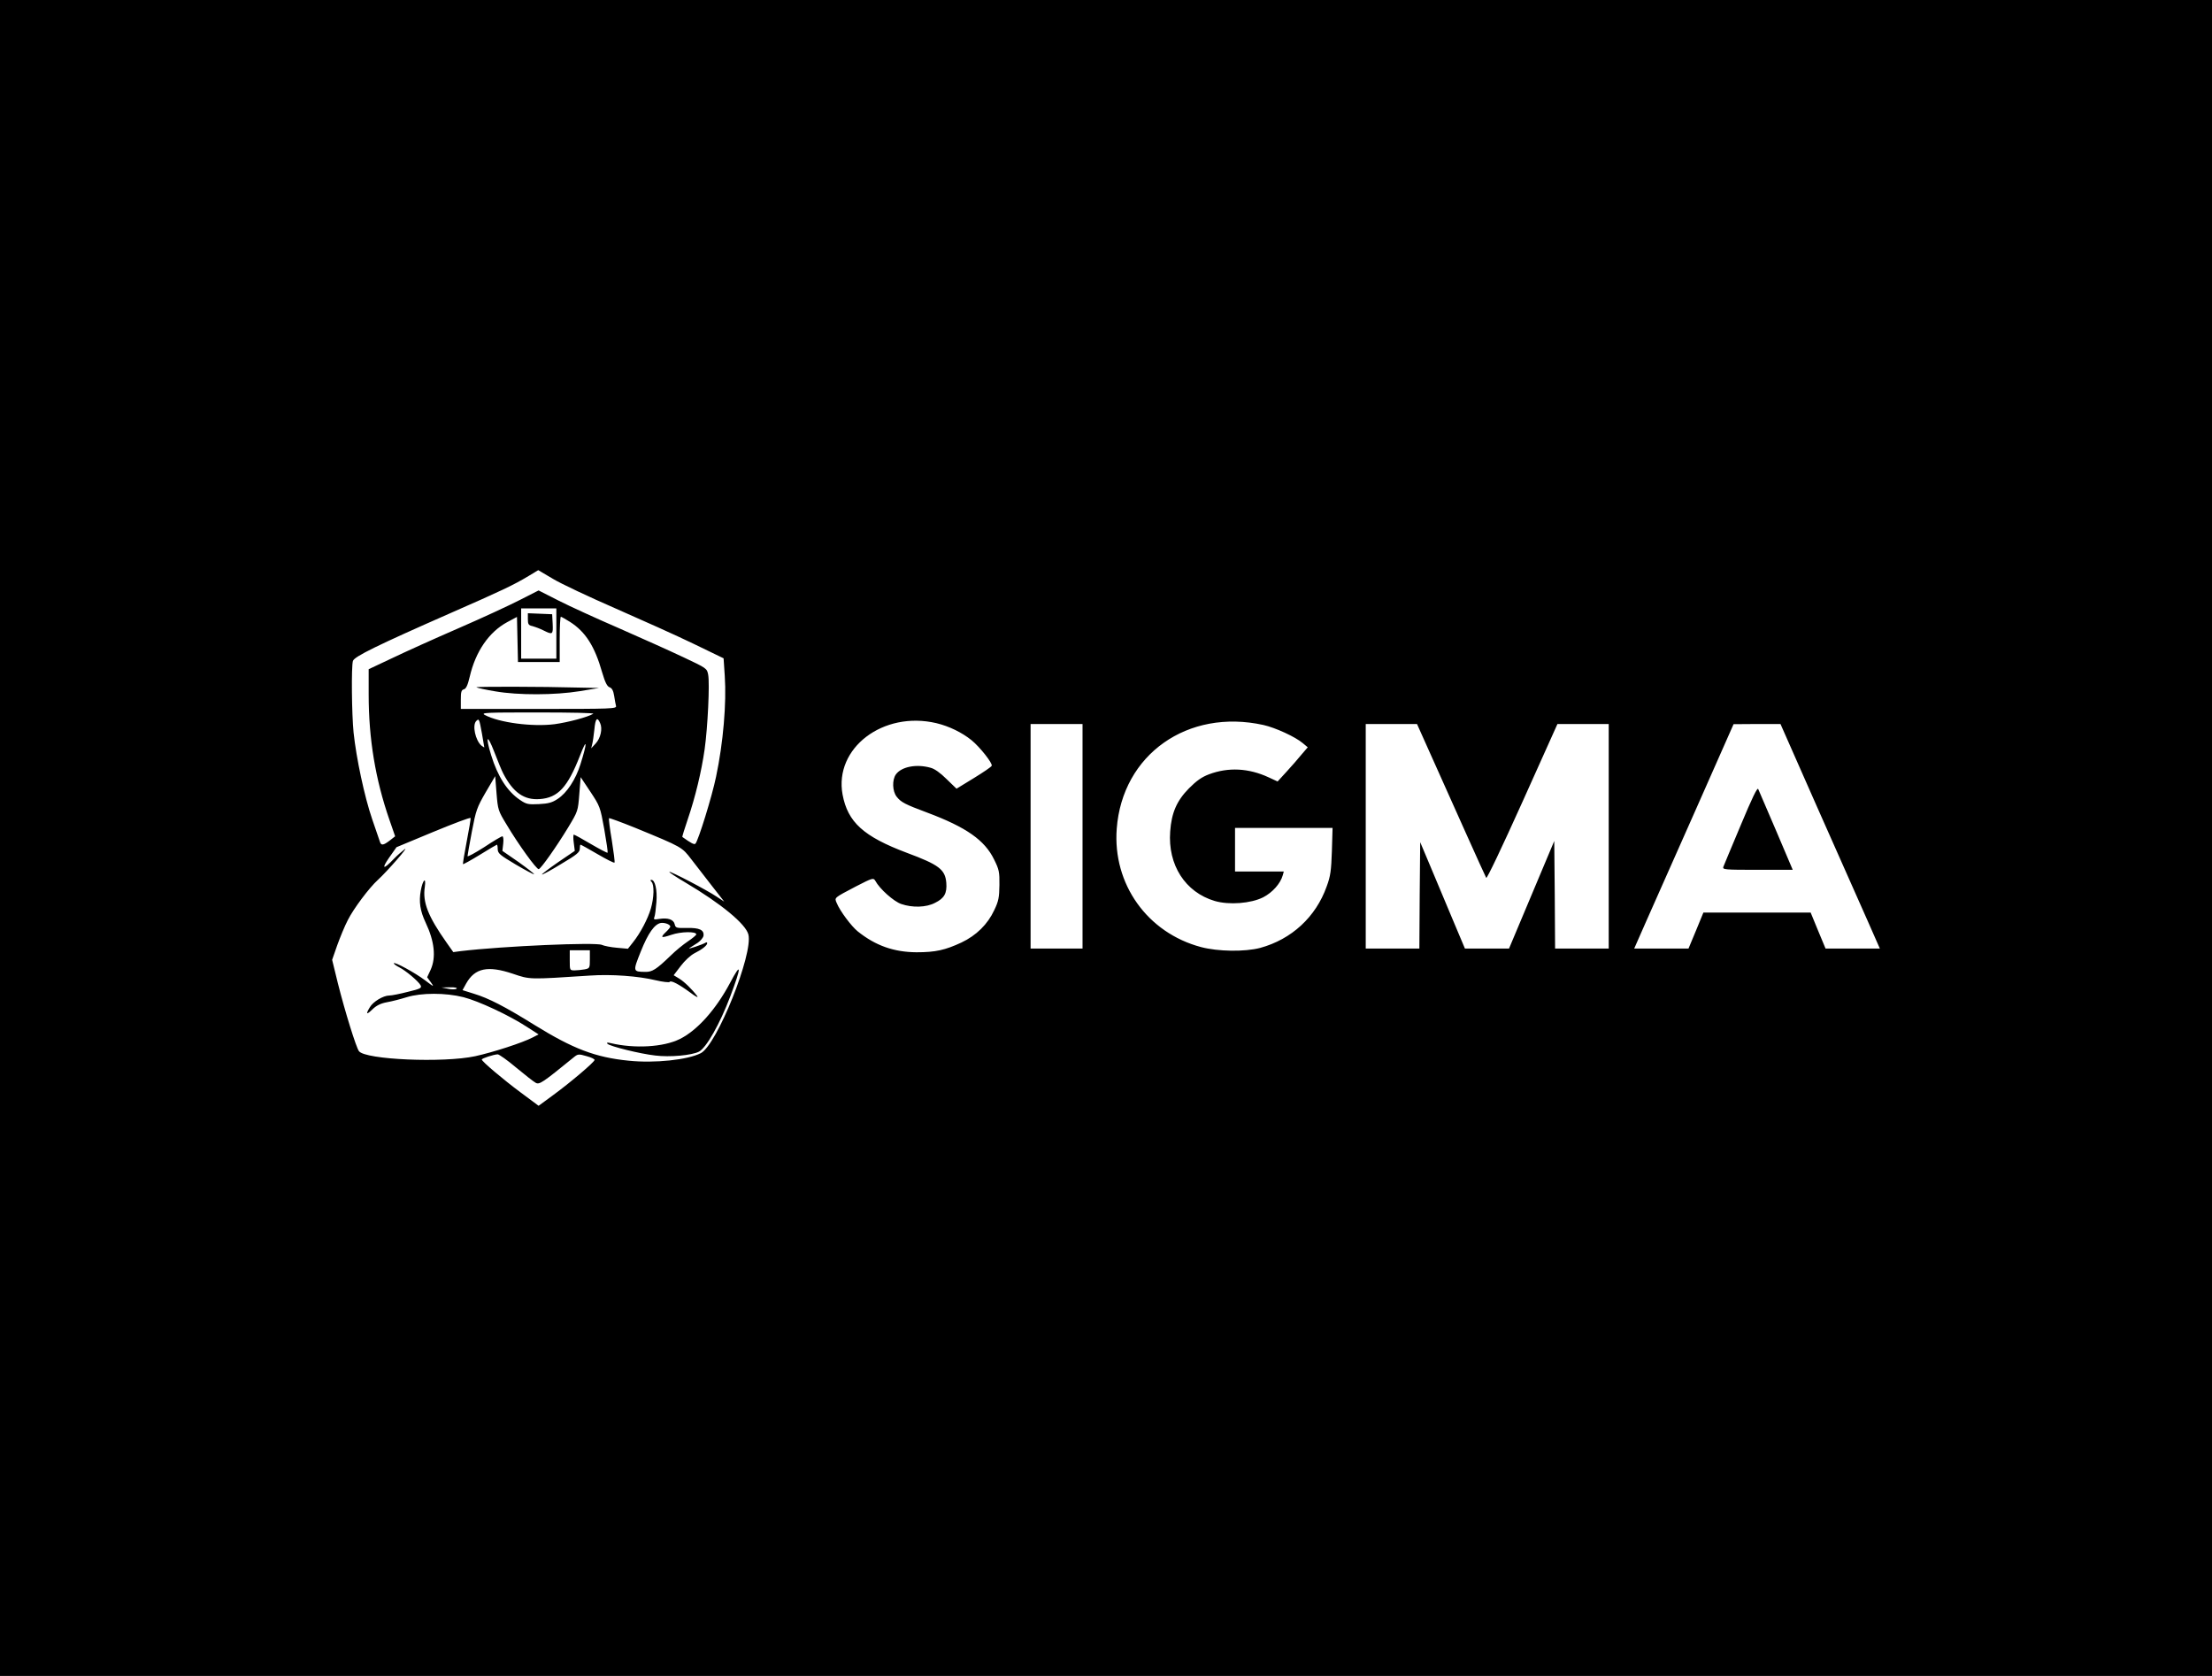 <?xml version="1.0" standalone="no"?>
<!DOCTYPE svg PUBLIC "-//W3C//DTD SVG 20010904//EN"
 "http://www.w3.org/TR/2001/REC-SVG-20010904/DTD/svg10.dtd">
<svg version="1.0" xmlns="http://www.w3.org/2000/svg"
 width="1320pt" height="1000pt" viewBox="0 0 1320 1000"
 preserveAspectRatio="xMidYMid meet">

<g transform="translate(0,1000) scale(0.1,-0.1)"
fill="#000000" stroke="none">
<path d="M0 5000 l0 -5000 6600 0 6600 0 0 5000 0 5000 -6600 0 -6600 0 0
-5000z m3672 1370 c155 -68 365 -162 464 -210 l182 -88 7 -105 c11 -162 -9
-399 -52 -602 -24 -117 -106 -381 -123 -399 -7 -7 -25 2 -78 40 -2 1 13 49 32
105 45 132 82 285 101 419 18 128 31 392 21 444 -7 38 -9 39 -149 105 -78 37
-250 114 -382 172 -132 57 -294 131 -361 165 l-120 61 -110 -56 c-60 -31 -226
-108 -369 -170 -143 -62 -322 -143 -397 -179 l-138 -65 0 -151 c0 -264 40
-506 124 -748 l34 -98 -32 -25 c-39 -30 -52 -31 -59 -7 -3 9 -24 70 -46 134
-46 134 -95 365 -111 517 -11 110 -14 392 -4 427 7 26 144 93 576 283 317 139
382 170 472 224 l58 35 88 -52 c48 -29 216 -108 372 -176z m-352 -150 l0 -150
-105 0 -105 0 0 150 0 150 105 0 105 0 0 -150z m-105 -170 l125 0 0 135 c0 74
3 135 7 135 3 0 28 -14 55 -31 92 -59 147 -145 191 -300 18 -61 30 -85 45 -90
14 -5 22 -20 27 -51 3 -24 9 -51 11 -60 5 -17 -22 -18 -460 -18 l-466 0 0 56
c0 45 3 57 18 61 13 3 23 24 35 75 35 151 115 267 224 326 l58 31 3 -135 3
-134 124 0z m325 -309 c-33 -20 -150 -51 -230 -62 -132 -17 -332 9 -417 55
-25 14 4 15 317 15 203 0 339 -3 330 -8z m-664 -118 c7 -43 14 -80 14 -82 0
-2 -7 3 -17 10 -36 31 -56 122 -31 147 17 17 18 12 34 -75z m705 63 c16 -34 3
-91 -27 -123 l-26 -28 6 25 c4 14 9 53 13 88 6 66 17 77 34 38z m2007 -1 c75
-18 152 -55 210 -102 49 -40 126 -137 120 -152 -1 -6 -50 -39 -107 -74 l-103
-63 -59 57 c-37 37 -72 62 -96 68 -85 24 -174 6 -207 -40 -23 -33 -21 -100 5
-133 26 -33 49 -45 183 -95 232 -87 342 -164 398 -279 30 -60 33 -75 32 -153
-1 -74 -5 -96 -31 -150 -39 -84 -107 -151 -196 -193 -97 -45 -154 -58 -268
-58 -134 1 -244 39 -351 125 -37 30 -105 120 -125 169 -14 33 -18 29 115 99
99 51 104 52 115 34 27 -50 111 -124 155 -139 67 -23 149 -21 202 7 55 27 72
57 67 120 -7 79 -43 107 -237 179 -257 97 -351 182 -382 347 -51 277 242 501
560 426z m1952 -11 c71 -16 189 -70 234 -108 l30 -25 -37 -43 c-19 -24 -60
-70 -89 -102 l-54 -59 -54 25 c-119 55 -240 61 -355 18 -45 -17 -75 -39 -120
-84 -73 -74 -104 -146 -112 -257 -15 -200 90 -363 266 -415 86 -25 215 -15
289 22 56 29 103 82 117 132 l6 22 -145 0 -146 0 0 130 0 130 291 0 291 0 -4
-137 c-4 -117 -8 -150 -31 -212 -65 -183 -210 -316 -397 -367 -92 -24 -251
-22 -353 5 -320 85 -528 376 -503 706 33 443 424 719 876 619z m-1080 -664 l0
-670 -155 0 -155 0 0 670 0 670 155 0 155 0 0 -670z m2082 478 c48 -106 139
-310 203 -453 64 -143 120 -266 124 -273 4 -7 93 180 216 453 l209 465 153 0
153 0 0 -670 0 -670 -160 0 -160 0 -2 321 -3 321 -135 -321 -135 -321 -132 0
-131 0 -75 178 c-41 97 -101 240 -133 317 l-59 140 -3 -317 -2 -318 -160 0
-160 0 0 670 0 670 153 0 153 0 86 -192z m2305 -311 c122 -276 256 -577 297
-669 l74 -168 -162 0 -162 0 -45 108 -44 107 -320 0 -320 0 -44 -107 -45 -108
-162 0 -162 0 74 168 c41 92 174 393 297 669 l222 502 140 1 140 0 222 -503z
m-7844 208 c59 -114 125 -160 218 -153 109 8 166 70 240 259 43 112 45 82 3
-51 -29 -92 -81 -171 -136 -207 -33 -22 -55 -28 -112 -31 -64 -3 -75 -1 -113
25 -76 51 -133 140 -172 267 -36 116 -24 130 18 21 21 -55 45 -113 54 -130z
m20 -305 c70 -118 180 -270 192 -266 14 4 105 133 175 248 59 98 59 98 67 200
l8 101 58 -87 c57 -86 59 -91 83 -224 13 -74 22 -137 20 -140 -3 -2 -47 21
-100 52 -52 31 -98 56 -102 56 -3 0 -4 -22 0 -49 l6 -48 -100 -68 c-55 -38
-98 -71 -96 -73 3 -2 55 26 115 63 93 55 111 70 111 91 0 13 2 24 4 24 3 0 48
-25 101 -56 53 -31 98 -54 102 -51 3 3 -5 63 -16 133 -12 69 -19 129 -17 132
3 2 74 -24 158 -58 282 -116 277 -114 334 -188 29 -37 84 -109 124 -160 l72
-92 -44 29 c-59 40 -278 154 -284 149 -2 -3 42 -32 98 -65 211 -125 358 -246
374 -309 29 -116 -188 -659 -284 -708 -78 -40 -274 -61 -430 -45 -200 20 -332
71 -562 213 -177 110 -274 160 -363 187 l-67 21 22 40 c52 92 129 108 278 58
104 -35 93 -35 460 -11 129 9 289 -3 393 -28 42 -10 80 -14 83 -10 7 12 56
-14 124 -64 30 -23 48 -32 41 -21 -31 41 -77 86 -108 105 l-33 20 42 55 c24
32 59 64 82 76 46 23 76 47 76 60 0 5 -4 7 -8 4 -19 -12 -115 -44 -98 -33 10
6 32 21 50 32 17 12 32 30 34 41 5 35 -24 49 -99 47 -63 -1 -68 0 -73 23 -7
28 -41 39 -92 31 -31 -5 -35 -4 -29 11 4 9 9 49 12 89 6 73 -8 133 -30 133 -7
0 -7 -4 1 -12 17 -17 15 -94 -4 -159 -18 -61 -62 -146 -107 -202 l-30 -38 -66
6 c-36 3 -76 11 -89 17 -34 17 -588 -7 -842 -37 l-45 -6 -41 58 c-110 156
-143 240 -129 331 9 63 -12 44 -24 -22 -12 -67 -4 -121 29 -191 53 -112 63
-207 30 -281 l-21 -45 22 -30 c21 -29 19 -29 -32 10 -62 47 -189 116 -189 103
0 -4 15 -15 33 -24 38 -19 113 -82 127 -107 8 -16 -1 -21 -76 -39 -47 -12 -96
-22 -111 -22 -36 0 -97 -37 -116 -70 -26 -43 -20 -47 16 -12 23 22 48 35 86
42 29 5 83 19 118 30 88 27 232 27 339 0 90 -23 270 -107 375 -175 l73 -47
-35 -18 c-61 -32 -238 -89 -343 -112 -190 -41 -656 -21 -694 30 -17 23 -83
235 -126 406 l-34 139 30 86 c17 47 45 116 64 152 33 66 127 192 179 239 55
50 189 204 160 183 -16 -12 -46 -38 -65 -58 -62 -65 -76 -62 -29 6 l45 64 219
91 c121 50 221 88 223 83 2 -4 -9 -67 -23 -140 -14 -72 -24 -133 -22 -135 2
-2 47 23 101 56 53 33 99 60 101 60 3 0 5 -12 5 -27 1 -25 13 -35 107 -91 58
-34 108 -61 110 -58 2 2 -39 34 -92 72 l-97 67 5 44 c3 25 0 43 -5 43 -6 0
-55 -29 -109 -65 -55 -35 -99 -59 -99 -53 0 6 12 72 26 147 24 126 30 143 82
233 l57 97 8 -102 c8 -99 10 -105 60 -187z m977 -609 c0 -4 -11 -18 -25 -31
-37 -35 -31 -39 31 -18 58 20 149 21 149 3 0 -5 -23 -24 -50 -42 -27 -18 -74
-56 -104 -86 -84 -81 -109 -97 -150 -96 -75 1 -75 2 -27 122 44 110 82 163
120 170 23 3 56 -9 56 -22z m-480 -195 c0 -52 -1 -54 -31 -60 -17 -3 -44 -6
-60 -6 -29 0 -29 1 -29 60 l0 60 60 0 60 0 0 -54z m-795 -175 c-6 -5 -28 -6
-50 -1 l-40 8 50 1 c29 1 45 -3 40 -8z m355 -471 c52 -43 104 -84 117 -91 22
-12 41 1 224 150 28 23 31 23 80 9 27 -7 49 -18 47 -23 -5 -16 -147 -136 -244
-207 l-90 -66 -105 78 c-109 81 -234 187 -234 198 0 7 71 30 95 31 8 0 58 -35
110 -79z"/>
<path d="M3150 6306 c0 -31 4 -37 28 -42 15 -4 44 -15 64 -25 56 -28 59 -26
56 39 l-3 57 -72 3 -73 3 0 -35z"/>
<path d="M2843 5899 c7 -4 57 -15 112 -24 138 -24 357 -23 505 1 l115 19 -100
2 c-257 7 -642 7 -632 2z"/>
<path d="M10388 5077 c-54 -127 -100 -240 -104 -249 -6 -17 8 -18 204 -18
l210 0 -99 233 c-55 127 -103 240 -107 249 -5 12 -36 -52 -104 -215z"/>
<path d="M4357 4136 c-85 -160 -197 -285 -301 -336 -97 -48 -269 -58 -412 -24
-20 5 -26 3 -19 -4 14 -15 195 -60 285 -70 87 -11 218 1 261 23 44 23 125 166
187 330 68 180 67 210 -1 81z"/>
</g>
</svg>
